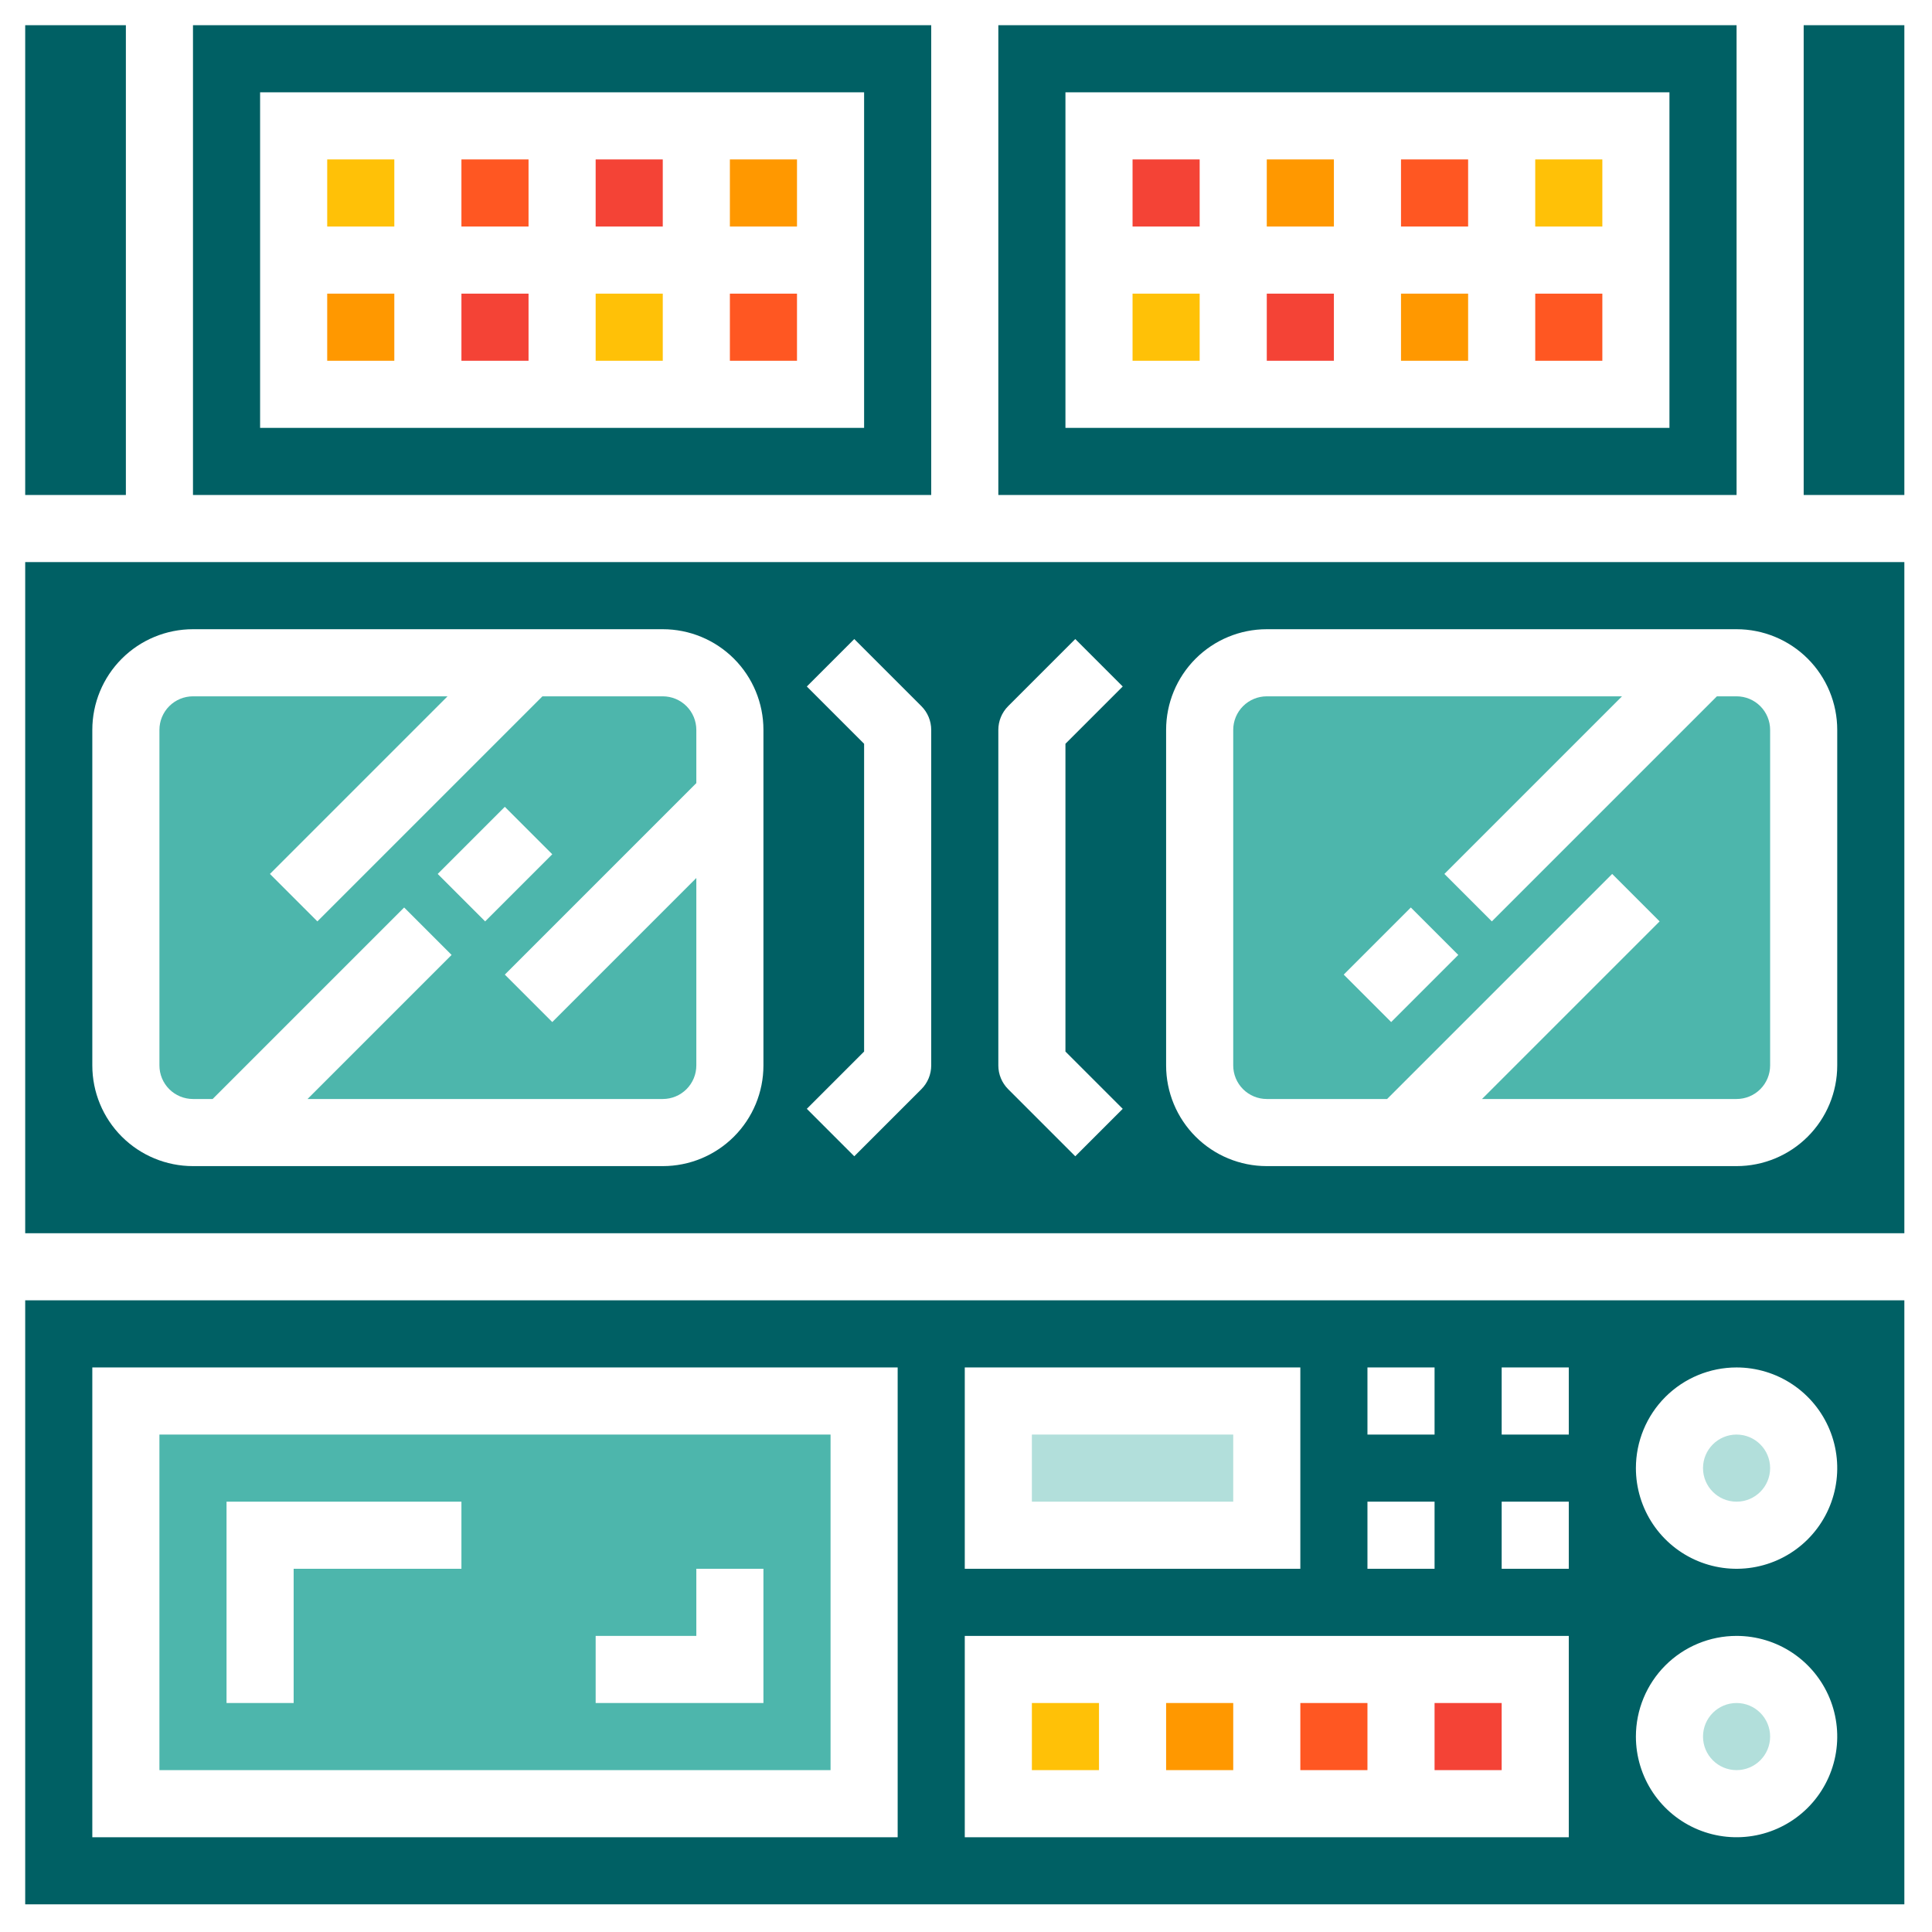 <svg width="690" height="690" viewBox="0 0 690 690" fill="none" xmlns="http://www.w3.org/2000/svg">
<path d="M428.453 104.875H404.484V128.844H428.453V104.875Z" fill="#FFC107"/>
<path d="M620.203 9H356.547V176.781H620.203V9ZM596.234 152.812H380.516V32.969H596.234V152.812Z" fill="#006064"/>
<path d="M620.203 632.188C626.822 632.188 632.188 626.822 632.188 620.203C632.188 613.584 626.822 608.219 620.203 608.219C613.584 608.219 608.219 613.584 608.219 620.203C608.219 626.822 613.584 632.188 620.203 632.188Z" fill="#B2DFDB"/>
<path d="M476.391 104.875H452.422V128.844H476.391V104.875Z" fill="#F44336"/>
<path d="M440.438 512.344H368.531V536.312H440.438V512.344Z" fill="#B2DFDB"/>
<path d="M428.453 56.938H404.484V80.906H428.453V56.938Z" fill="#F44336"/>
<path d="M476.391 56.938H452.422V80.906H476.391V56.938Z" fill="#FF9800"/>
<path d="M284.641 56.938H260.672V80.906H284.641V56.938Z" fill="#FF9800"/>
<path d="M140.828 104.875H116.859V128.844H140.828V104.875Z" fill="#FF9800"/>
<path d="M188.766 104.875H164.797V128.844H188.766V104.875Z" fill="#F44336"/>
<path d="M188.766 56.938H164.797V80.906H188.766V56.938Z" fill="#FF5722"/>
<path d="M236.703 104.875H212.734V128.844H236.703V104.875Z" fill="#FFC107"/>
<path d="M236.703 56.938H212.734V80.906H236.703V56.938Z" fill="#F44336"/>
<path d="M332.578 9H68.922V176.781H332.578V9ZM308.609 152.812H92.891V32.969H308.609V152.812Z" fill="#006064"/>
<path d="M44.953 9H9V176.781H44.953V9Z" fill="#006064"/>
<path d="M140.828 56.938H116.859V80.906H140.828V56.938Z" fill="#FFC107"/>
<path d="M620.203 536.312C626.822 536.312 632.188 530.947 632.188 524.328C632.188 517.709 626.822 512.344 620.203 512.344C613.584 512.344 608.219 517.709 608.219 524.328C608.219 530.947 613.584 536.312 620.203 536.312Z" fill="#B2DFDB"/>
<path d="M392.5 608.219H368.531V632.188H392.5V608.219Z" fill="#FFC107"/>
<path d="M488.375 608.219H464.406V632.188H488.375V608.219Z" fill="#FF5722"/>
<path d="M68.922 392.5H75.945L144.34 324.105L161.285 341.051L109.837 392.5H236.703C239.882 392.5 242.93 391.237 245.177 388.99C247.425 386.742 248.688 383.694 248.688 380.516V313.571L197.239 365.02L180.293 348.074L248.688 279.679V260.672C248.688 257.493 247.425 254.445 245.177 252.198C242.93 249.95 239.882 248.688 236.703 248.688H193.727L113.348 329.067L96.402 312.121L159.835 248.688H68.922C65.743 248.688 62.695 249.95 60.448 252.198C58.2 254.445 56.938 257.493 56.938 260.672V380.516C56.938 383.694 58.2 386.742 60.448 388.99C62.695 391.237 65.743 392.5 68.922 392.5ZM180.293 288.152L197.239 305.098L173.27 329.067L156.324 312.121L180.293 288.152Z" fill="#4DB6AC"/>
<path d="M452.422 392.5H495.398L575.777 312.121L592.723 329.067L529.29 392.5H620.203C623.382 392.5 626.43 391.237 628.677 388.99C630.925 386.742 632.188 383.694 632.188 380.516V260.672C632.188 257.493 630.925 254.445 628.677 252.198C626.43 249.95 623.382 248.688 620.203 248.688H613.18L532.801 329.067L515.855 312.121L579.288 248.688H452.422C449.243 248.688 446.195 249.95 443.948 252.198C441.7 254.445 440.438 257.493 440.438 260.672V380.516C440.438 383.694 441.7 386.742 443.948 388.99C446.195 391.237 449.243 392.5 452.422 392.5ZM503.871 324.105L520.817 341.051L496.848 365.02L479.902 348.074L503.871 324.105Z" fill="#4DB6AC"/>
<path d="M9 680.125H680.125V464.406H9V680.125ZM620.203 488.375C627.314 488.375 634.265 490.484 640.178 494.434C646.09 498.385 650.698 504 653.419 510.569C656.141 517.139 656.853 524.368 655.465 531.342C654.078 538.316 650.654 544.723 645.626 549.751C640.598 554.779 634.191 558.203 627.217 559.59C620.243 560.978 613.014 560.266 606.444 557.544C599.875 554.823 594.26 550.215 590.309 544.303C586.359 538.39 584.25 531.439 584.25 524.328C584.25 514.793 588.038 505.648 594.78 498.905C601.523 492.163 610.668 488.375 620.203 488.375ZM620.203 584.25C627.314 584.25 634.265 586.359 640.178 590.309C646.09 594.26 650.698 599.875 653.419 606.444C656.141 613.014 656.853 620.243 655.465 627.217C654.078 634.191 650.654 640.598 645.626 645.626C640.598 650.654 634.191 654.078 627.217 655.465C620.243 656.853 613.014 656.141 606.444 653.419C599.875 650.698 594.26 646.09 590.309 640.178C586.359 634.265 584.25 627.314 584.25 620.203C584.25 610.668 588.038 601.523 594.78 594.78C601.523 588.038 610.668 584.25 620.203 584.25ZM536.312 488.375H560.281V512.344H536.312V488.375ZM536.312 536.312H560.281V560.281H536.312V536.312ZM488.375 488.375H512.344V512.344H488.375V488.375ZM488.375 536.312H512.344V560.281H488.375V536.312ZM344.562 488.375H464.406V560.281H344.562V488.375ZM344.562 584.25H560.281V656.156H344.562V584.25ZM32.969 488.375H320.594V656.156H32.969V488.375Z" fill="#006064"/>
<path d="M680.125 9H644.172V176.781H680.125V9Z" fill="#006064"/>
<path d="M9 440.438H680.125V200.75H9V440.438ZM416.469 260.672C416.469 251.137 420.257 241.992 426.999 235.249C433.742 228.507 442.887 224.719 452.422 224.719H620.203C629.738 224.719 638.883 228.507 645.626 235.249C652.368 241.992 656.156 251.137 656.156 260.672V380.516C656.156 390.051 652.368 399.196 645.626 405.938C638.883 412.681 629.738 416.469 620.203 416.469H452.422C442.887 416.469 433.742 412.681 426.999 405.938C420.257 399.196 416.469 390.051 416.469 380.516V260.672ZM356.547 260.672C356.548 257.494 357.811 254.446 360.058 252.199L384.027 228.23L400.973 245.176L380.516 265.633V375.554L400.973 396.011L384.027 412.957L360.058 388.989C357.811 386.742 356.548 383.694 356.547 380.516V260.672ZM288.152 245.176L305.098 228.23L329.067 252.199C331.314 254.446 332.577 257.494 332.578 260.672V380.516C332.577 383.694 331.314 386.742 329.067 388.989L305.098 412.957L288.152 396.011L308.609 375.554V265.633L288.152 245.176ZM32.969 260.672C32.969 251.137 36.757 241.992 43.499 235.249C50.242 228.507 59.386 224.719 68.922 224.719H236.703C246.238 224.719 255.383 228.507 262.126 235.249C268.868 241.992 272.656 251.137 272.656 260.672V380.516C272.656 390.051 268.868 399.196 262.126 405.938C255.383 412.681 246.238 416.469 236.703 416.469H68.922C59.386 416.469 50.242 412.681 43.499 405.938C36.757 399.196 32.969 390.051 32.969 380.516V260.672Z" fill="#006064"/>
<path d="M440.438 608.219H416.469V632.188H440.438V608.219Z" fill="#FF9800"/>
<path d="M572.266 56.938H548.297V80.906H572.266V56.938Z" fill="#FFC107"/>
<path d="M56.938 632.188H296.625V512.344H56.938V632.188ZM212.734 584.25H248.688V560.281H272.656V608.219H212.734V584.25ZM80.906 536.312H164.797V560.281H104.875V608.219H80.906V536.312Z" fill="#4DB6AC"/>
<path d="M524.328 56.938H500.359V80.906H524.328V56.938Z" fill="#FF5722"/>
<path d="M524.328 104.875H500.359V128.844H524.328V104.875Z" fill="#FF9800"/>
<path d="M536.312 608.219H512.344V632.188H536.312V608.219Z" fill="#F44336"/>
<path d="M572.266 104.875H548.297V128.844H572.266V104.875Z" fill="#FF5722"/>
<path d="M284.641 104.875H260.672V128.844H284.641V104.875Z" fill="#FF5722"/>
</svg>

